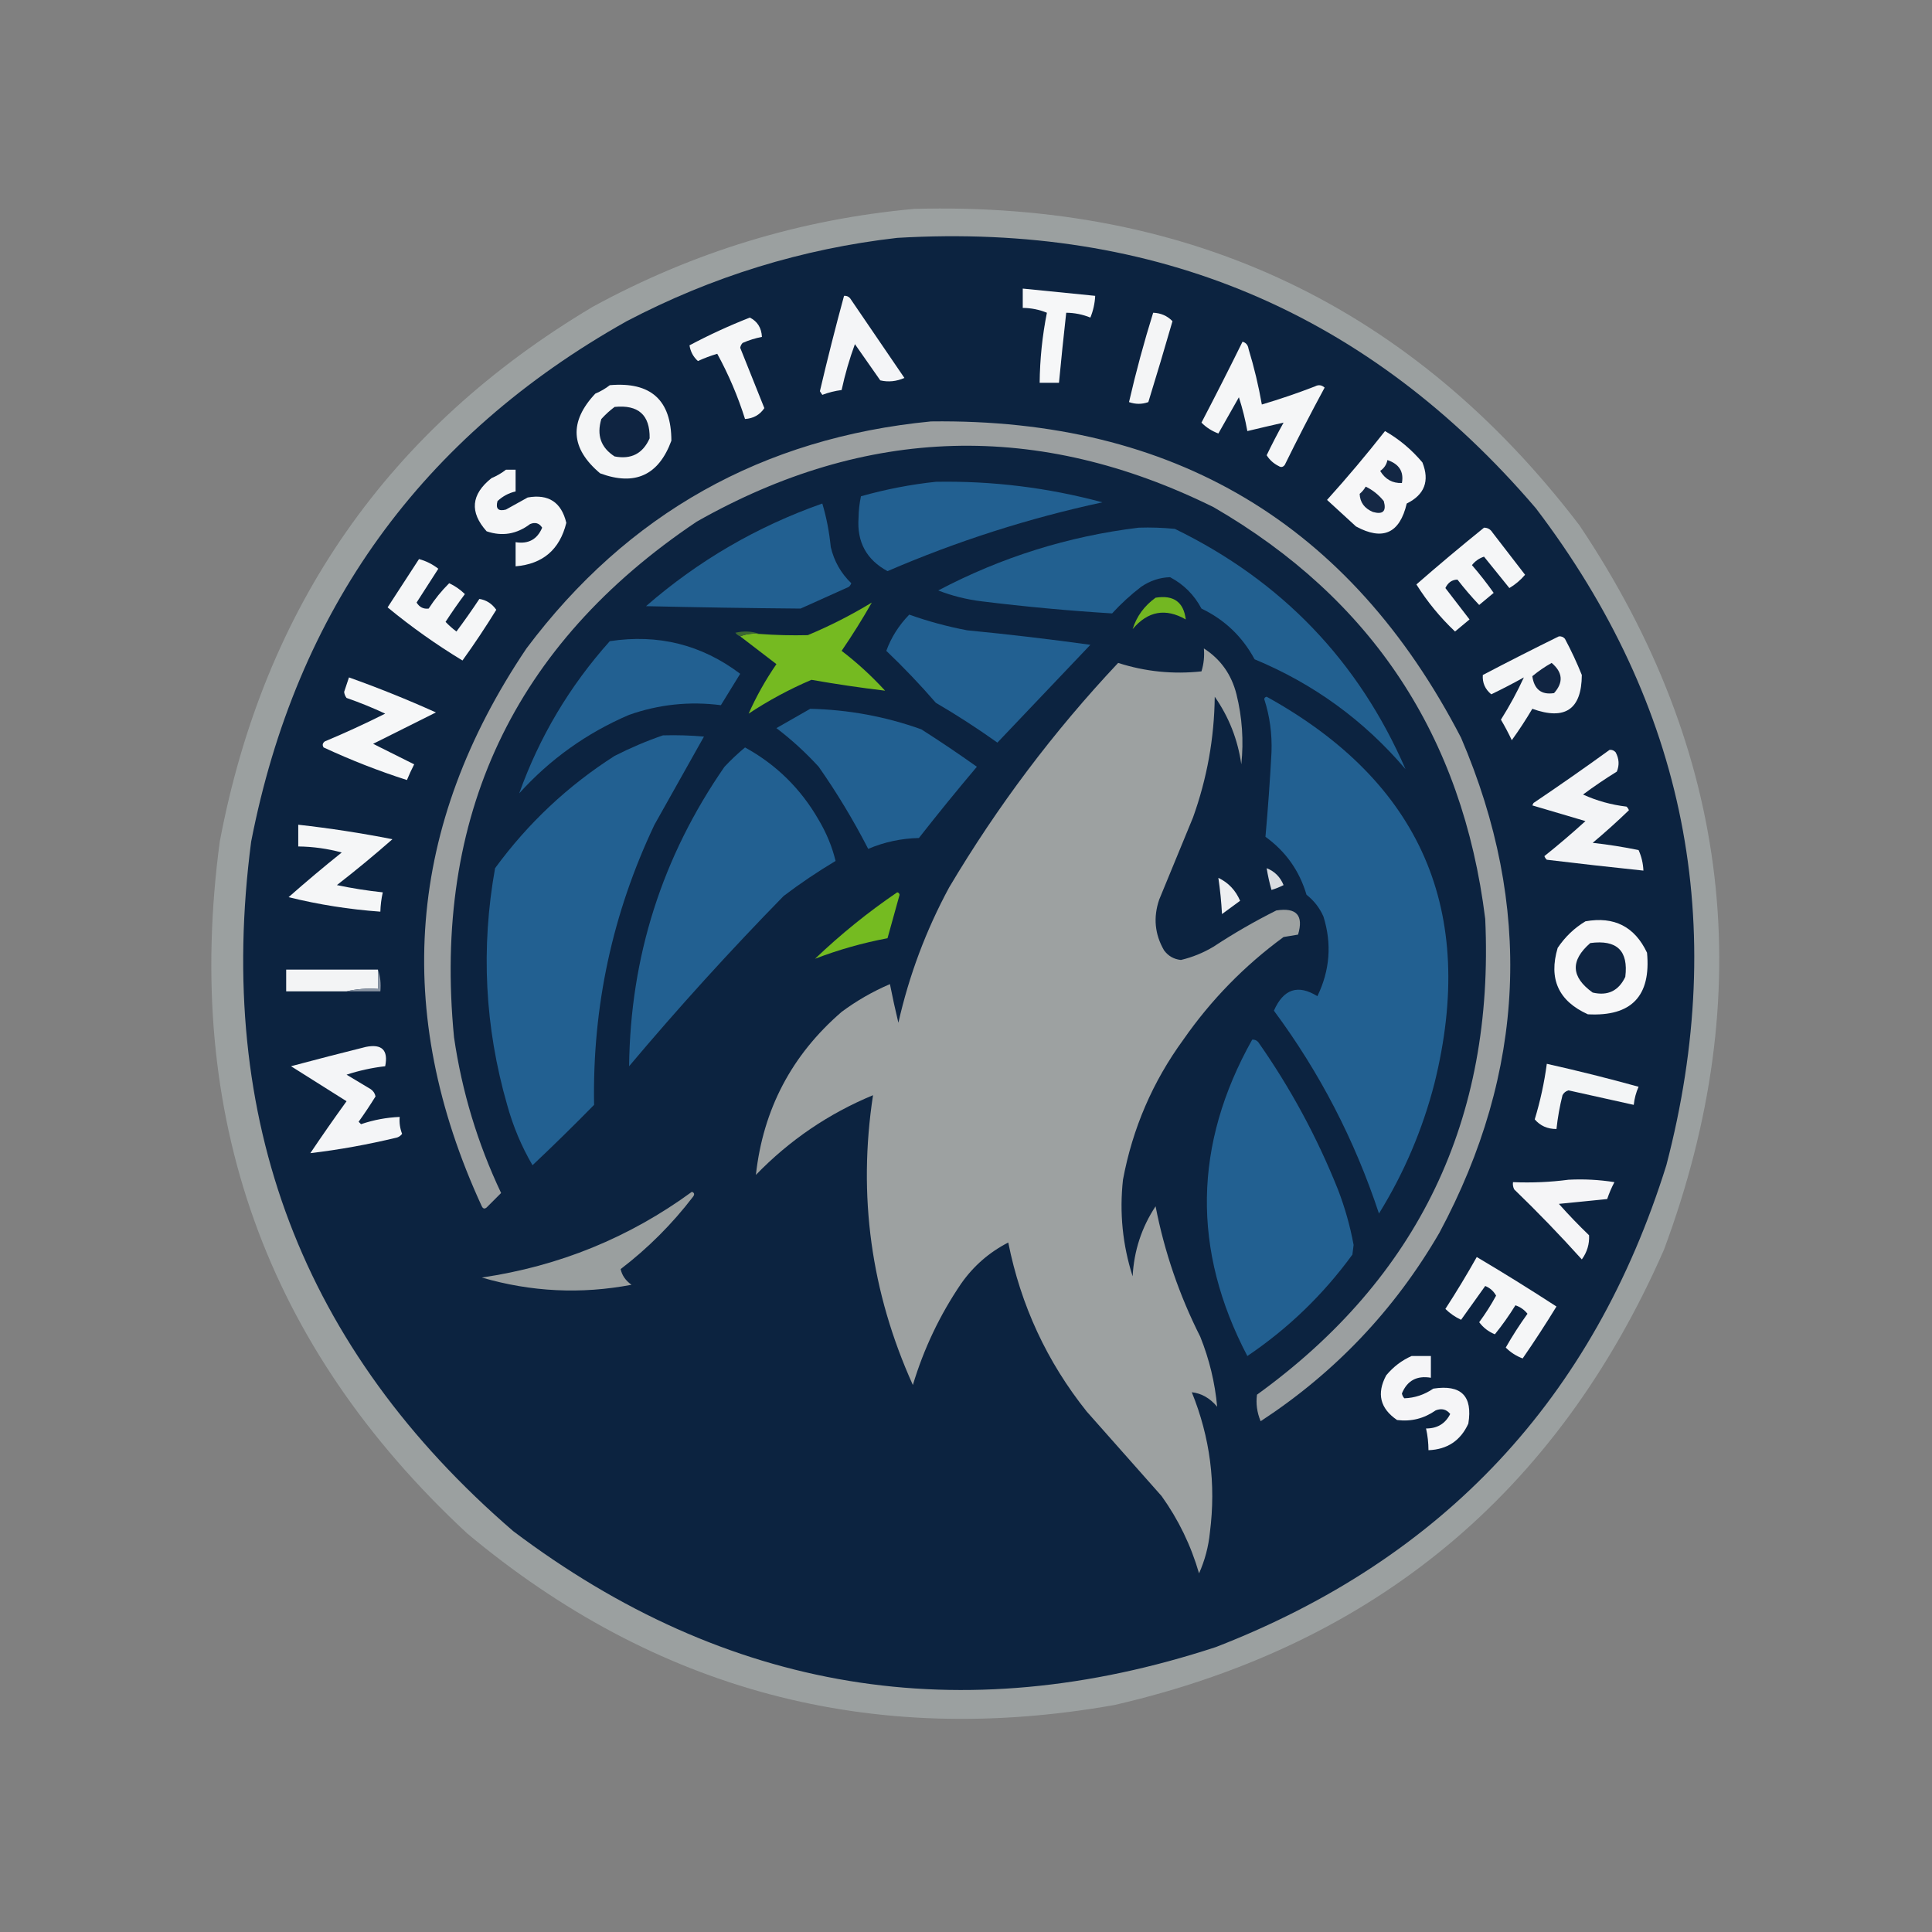 <?xml version="1.0" encoding="UTF-8"?>
<!DOCTYPE svg PUBLIC "-//W3C//DTD SVG 1.1//EN" "http://www.w3.org/Graphics/SVG/1.1/DTD/svg11.dtd">
<svg xmlns="http://www.w3.org/2000/svg" version="1.1" width="800px" height="800px" style="shape-rendering:geometricPrecision; text-rendering:geometricPrecision; image-rendering:optimizeQuality; fill-rule:evenodd; clip-rule:evenodd" xmlns:xlink="http://www.w3.org/1999/xlink">
<rect width="100%" height="100%" fill="#808080" stroke="none"/>
<g><path style="opacity:0.968" fill="#9ca1a1" d="M 378.5,86.5 C 493.109,83.397 584.943,127.064 654,217.5C 716.88,311.354 728.547,411.354 689,517.5C 644.774,618.378 568.941,681.211 461.5,706C 360.851,723.842 271.517,700.175 193.5,635C 109.998,557.516 75.831,462.016 91,348.5C 109.384,251.186 160.884,177.353 245.5,127C 287.145,104.282 331.478,90.782 378.5,86.5 Z"/></g>
<g><path style="opacity:1" fill="#0c2340" d="M 371.5,98.5 C 478.632,92.177 566.799,129.51 636,210.5C 698.06,292.137 716.06,382.804 690,482.5C 659.888,578.946 597.721,645.446 503.5,682C 397.87,716.677 300.87,700.677 212.5,634C 125.152,558.662 88.985,463.496 104,348.5C 122.708,252.52 174.541,180.687 259.5,133C 294.816,114.502 332.15,103.002 371.5,98.5 Z"/></g>
<g><path style="opacity:1" fill="#f6f7f8" d="M 423.5,119.5 C 433.492,120.497 443.492,121.497 453.5,122.5C 453.345,125.609 452.678,128.609 451.5,131.5C 448.292,130.198 444.959,129.531 441.5,129.5C 440.418,139.157 439.418,148.824 438.5,158.5C 435.833,158.5 433.167,158.5 430.5,158.5C 430.597,148.726 431.597,139.059 433.5,129.5C 430.294,128.192 426.96,127.525 423.5,127.5C 423.5,124.833 423.5,122.167 423.5,119.5 Z"/></g>
<g><path style="opacity:1" fill="#f4f5f7" d="M 349.5,122.5 C 350.496,122.414 351.329,122.748 352,123.5C 359.5,134.5 367,145.5 374.5,156.5C 371.179,157.949 367.846,158.282 364.5,157.5C 361,152.5 357.5,147.5 354,142.5C 351.728,148.683 349.895,155.016 348.5,161.5C 345.762,161.851 343.096,162.518 340.5,163.5C 340.167,163 339.833,162.5 339.5,162C 342.603,148.756 345.936,135.59 349.5,122.5 Z"/></g>
<g><path style="opacity:1" fill="#f4f5f6" d="M 477.5,129.5 C 480.686,129.613 483.353,130.78 485.5,133C 482.266,144.202 478.933,155.369 475.5,166.5C 472.874,167.449 470.208,167.449 467.5,166.5C 470.362,154.051 473.696,141.718 477.5,129.5 Z"/></g>
<g><path style="opacity:1" fill="#f5f6f7" d="M 310.5,131.5 C 313.639,133.085 315.306,135.752 315.5,139.5C 312.763,140.031 310.096,140.864 307.5,142C 306.978,142.561 306.645,143.228 306.5,144C 309.833,152.333 313.167,160.667 316.5,169C 314.635,171.77 311.968,173.27 308.5,173.5C 305.528,164.069 301.695,155.069 297,146.5C 294.256,147.303 291.589,148.303 289,149.5C 287.09,147.799 285.923,145.633 285.5,143C 293.624,138.682 301.958,134.849 310.5,131.5 Z"/></g>
<g><path style="opacity:1" fill="#f5f6f7" d="M 514.5,141.5 C 515.931,141.881 516.764,142.881 517,144.5C 519.309,152.068 521.142,159.734 522.5,167.5C 529.91,165.308 537.243,162.808 544.5,160C 545.944,159.219 547.277,159.386 548.5,160.5C 542.798,171.043 537.298,181.709 532,192.5C 531.282,193.451 530.449,193.617 529.5,193C 527.373,191.949 525.707,190.449 524.5,188.5C 526.688,183.958 529.021,179.458 531.5,175C 526.561,176.118 521.561,177.284 516.5,178.5C 515.652,173.774 514.485,169.108 513,164.5C 510.167,169.5 507.333,174.5 504.5,179.5C 501.797,178.487 499.464,176.987 497.5,175C 503.313,163.874 508.98,152.707 514.5,141.5 Z"/></g>
<g><path style="opacity:1" fill="#f4f5f6" d="M 252.5,159.5 C 269.493,158 277.993,165.667 278,182.5C 272.73,196.817 262.897,201.317 248.5,196C 236.211,185.659 235.544,174.659 246.5,163C 248.727,162.059 250.727,160.892 252.5,159.5 Z"/></g>
<g><path style="opacity:1" fill="#0f2441" d="M 254.5,168.5 C 264.337,167.511 269.17,171.844 269,181.5C 266.189,187.823 261.355,190.323 254.5,189C 248.823,185.364 246.99,180.197 249,173.5C 250.73,171.598 252.563,169.931 254.5,168.5 Z"/></g>
<g><path style="opacity:1" fill="#9b9fa0" d="M 385.5,174.5 C 485.94,173.219 559.107,216.885 605,305.5C 634.886,375.26 631.886,443.594 596,510.5C 577.522,542.313 552.855,568.313 522,588.5C 520.489,584.826 519.989,581.159 520.5,577.5C 587.324,529.173 618.824,463.507 615,380.5C 605.622,304.86 568.122,248.027 502.5,210C 430.035,174.202 358.702,176.202 288.5,216C 212.635,266.909 179.135,338.076 188,429.5C 191.27,451.977 197.77,473.477 207.5,494C 205.522,495.978 203.522,497.978 201.5,500C 200.668,500.688 200.002,500.521 199.5,499.5C 162.386,418.929 168.553,341.929 218,268.5C 259.896,212.628 315.729,181.295 385.5,174.5 Z"/></g>
<g><path style="opacity:1" fill="#f7f7f8" d="M 573.5,178.5 C 579.359,181.846 584.526,186.18 589,191.5C 592.05,199.185 589.884,204.851 582.5,208.5C 579.606,220.851 572.606,224.018 561.5,218C 557.5,214.333 553.5,210.667 549.5,207C 557.872,197.716 565.872,188.216 573.5,178.5 Z"/></g>
<g><path style="opacity:1" fill="#132744" d="M 574.5,190.5 C 579.357,192.136 581.357,195.302 580.5,200C 576.622,200.162 573.622,198.495 571.5,195C 573.141,193.871 574.141,192.371 574.5,190.5 Z"/></g>
<g><path style="opacity:1" fill="#f5f6f7" d="M 209.5,194.5 C 210.833,194.5 212.167,194.5 213.5,194.5C 213.5,197.5 213.5,200.5 213.5,203.5C 210.685,204.126 208.185,205.46 206,207.5C 205.167,210.667 206.333,211.833 209.5,211C 212.5,209.333 215.5,207.667 218.5,206C 227.134,204.467 232.467,207.967 234.5,216.5C 231.779,227.558 224.779,233.558 213.5,234.5C 213.5,231.167 213.5,227.833 213.5,224.5C 218.791,225.357 222.457,223.357 224.5,218.5C 223.307,216.616 221.641,216.116 219.5,217C 213.938,221.201 207.938,222.201 201.5,220C 194.381,212.061 195.047,204.728 203.5,198C 205.727,197.059 207.727,195.892 209.5,194.5 Z"/></g>
<g><path style="opacity:1" fill="#226091" d="M 387.5,199.5 C 410.919,199.083 433.919,201.917 456.5,208C 425.927,214.58 396.26,224.08 367.5,236.5C 358.803,231.776 354.803,224.443 355.5,214.5C 355.544,211.445 355.877,208.445 356.5,205.5C 366.781,202.598 377.114,200.598 387.5,199.5 Z"/></g>
<g><path style="opacity:1" fill="#152845" d="M 565.5,201.5 C 568.394,202.882 570.894,204.882 573,207.5C 574.167,211.667 572.667,213.167 568.5,212C 564.983,210.516 563.149,208.016 563,204.5C 564.045,203.627 564.878,202.627 565.5,201.5 Z"/></g>
<g><path style="opacity:1" fill="#226091" d="M 340.5,208.5 C 342.196,214.13 343.362,220.13 344,226.5C 345.367,232.359 348.201,237.359 352.5,241.5C 352.291,242.086 351.957,242.586 351.5,243C 344.833,246 338.167,249 331.5,252C 310.179,251.821 288.845,251.487 267.5,251C 289.107,232.195 313.44,218.028 340.5,208.5 Z"/></g>
<g><path style="opacity:1" fill="#226090" d="M 471.5,218.5 C 476.511,218.334 481.511,218.501 486.5,219C 530.711,240.539 562.544,273.706 582,318.5C 564.835,298.34 544.001,283.174 519.5,273C 514.446,263.612 507.112,256.612 497.5,252C 494.5,246.333 490.167,242 484.5,239C 480.203,239.134 476.203,240.467 472.5,243C 468.2,246.298 464.2,249.965 460.5,254C 442.483,252.887 424.483,251.22 406.5,249C 400.281,248.244 394.281,246.744 388.5,244.5C 414.656,230.716 442.322,222.05 471.5,218.5 Z"/></g>
<g><path style="opacity:1" fill="#f5f6f7" d="M 614.5,218.5 C 616.017,218.511 617.184,219.177 618,220.5C 622.5,226.333 627,232.167 631.5,238C 629.627,240.209 627.46,242.042 625,243.5C 621.5,239.167 618,234.833 614.5,230.5C 612.483,231.174 610.817,232.341 609.5,234C 612.691,237.69 615.691,241.523 618.5,245.5C 616.5,247.167 614.5,248.833 612.5,250.5C 609.342,247.172 606.342,243.672 603.5,240C 601.248,240.05 599.582,241.216 598.5,243.5C 601.833,247.833 605.167,252.167 608.5,256.5C 606.5,258.167 604.5,259.833 602.5,261.5C 596.336,255.665 591.002,249.165 586.5,242C 595.67,233.999 605.003,226.165 614.5,218.5 Z"/></g>
<g><path style="opacity:1" fill="#f5f6f7" d="M 173.5,231.5 C 176.381,232.274 179.048,233.607 181.5,235.5C 178.5,240.167 175.5,244.833 172.5,249.5C 173.694,251.431 175.361,252.264 177.5,252C 180,248.128 182.834,244.628 186,241.5C 188.411,242.624 190.578,244.124 192.5,246C 189.71,249.746 187.043,253.579 184.5,257.5C 185.865,258.941 187.365,260.274 189,261.5C 192.29,257.088 195.456,252.588 198.5,248C 201.357,248.442 203.69,249.942 205.5,252.5C 201.081,259.672 196.415,266.672 191.5,273.5C 180.602,266.891 170.269,259.558 160.5,251.5C 164.859,244.816 169.193,238.149 173.5,231.5 Z"/></g>
<g><path style="opacity:1" fill="#73b722" d="M 478.5,247.5 C 485.959,246.288 490.126,249.288 491,256.5C 482.62,251.699 475.286,253.032 469,260.5C 470.67,255.195 473.836,250.861 478.5,247.5 Z"/></g>
<g><path style="opacity:1" fill="#75ba21" d="M 306.5,263.5 C 308.948,262.527 311.615,262.194 314.5,262.5C 321.171,263.001 327.837,263.168 334.5,263C 343.692,259.154 352.526,254.654 361,249.5C 357.209,256.183 353.042,262.85 348.5,269.5C 354.924,274.419 360.924,279.919 366.5,286C 356.355,284.789 346.189,283.289 336,281.5C 326.916,285.376 318.249,290.042 310,295.5C 313.12,288.444 316.953,281.611 321.5,275C 316.431,271.146 311.431,267.313 306.5,263.5 Z"/></g>
<g><path style="opacity:1" fill="#226091" d="M 376.5,254.5 C 384.3,257.284 392.3,259.451 400.5,261C 417.546,262.649 434.546,264.649 451.5,267C 438.667,280.5 425.833,294 413,307.5C 404.755,301.626 396.255,296.126 387.5,291C 381.032,283.53 374.198,276.364 367,269.5C 369.028,263.932 372.195,258.932 376.5,254.5 Z"/></g>
<g><path style="opacity:1" fill="#3d6932" d="M 314.5,262.5 C 311.615,262.194 308.948,262.527 306.5,263.5C 305.711,263.217 305.044,262.717 304.5,262C 308.027,261.192 311.36,261.359 314.5,262.5 Z"/></g>
<g><path style="opacity:1" fill="#f4f5f6" d="M 645.5,263.5 C 646.496,263.414 647.329,263.748 648,264.5C 650.607,269.38 652.94,274.38 655,279.5C 654.911,293.733 648.078,298.399 634.5,293.5C 631.863,297.968 629.03,302.302 626,306.5C 624.62,303.572 623.12,300.738 621.5,298C 625.123,292.242 628.29,286.409 631,280.5C 626.579,282.961 622.079,285.294 617.5,287.5C 614.948,285.399 613.781,282.733 614,279.5C 624.514,273.994 635.014,268.66 645.5,263.5 Z"/></g>
<g><path style="opacity:1" fill="#226091" d="M 252.5,265.5 C 272.518,262.438 290.518,266.938 306.5,279C 303.833,283.333 301.167,287.667 298.5,292C 285.523,290.332 272.856,291.666 260.5,296C 242.956,303.52 227.789,314.354 215,328.5C 223.38,305.077 235.88,284.077 252.5,265.5 Z"/></g>
<g><path style="opacity:1" fill="#9da1a1" d="M 498.5,268.5 C 505.434,272.959 509.934,279.293 512,287.5C 514.36,297.038 515.027,306.705 514,316.5C 512.545,306.262 508.878,296.929 503,288.5C 502.804,305.676 499.804,322.343 494,338.5C 489.333,349.833 484.667,361.167 480,372.5C 477.486,379.845 478.152,386.845 482,393.5C 483.743,395.871 486.077,397.205 489,397.5C 493.772,396.365 498.272,394.532 502.5,392C 510.872,386.481 519.539,381.481 528.5,377C 536.869,375.697 539.869,379.03 537.5,387C 535.5,387.333 533.5,387.667 531.5,388C 515.292,399.874 501.459,414.041 490,430.5C 477.296,447.912 468.963,467.245 465,488.5C 463.505,502.158 464.838,515.491 469,528.5C 469.561,517.903 472.727,508.236 478.5,499.5C 482.174,518.355 488.34,536.355 497,553.5C 500.766,562.895 503.099,572.562 504,582.5C 501.022,578.944 497.522,576.944 493.5,576.5C 501.068,595.133 503.568,614.466 501,634.5C 500.412,640.426 498.912,646.093 496.5,651.5C 493.143,639.913 487.976,629.246 481,619.5C 470.667,607.833 460.333,596.167 450,584.5C 433.519,563.867 422.686,540.534 417.5,514.5C 409.618,518.546 403.118,524.213 398,531.5C 389.194,544.447 382.527,558.447 378,573.5C 360.653,535.09 355.153,495.09 361.5,453.5C 343.098,461.125 326.932,472.125 313,486.5C 315.997,459.338 327.831,436.838 348.5,419C 354.677,414.408 361.344,410.575 368.5,407.5C 369.56,412.859 370.726,418.192 372,423.5C 376.432,403.87 383.432,385.203 393,367.5C 412.95,333.893 436.284,302.893 463,274.5C 474.242,278.11 485.742,279.276 497.5,278C 498.451,274.943 498.784,271.777 498.5,268.5 Z"/></g>
<g><path style="opacity:1" fill="#112542" d="M 642.5,274.5 C 647.123,278.412 647.456,282.579 643.5,287C 638.287,287.81 635.287,285.477 634.5,280C 637.029,277.907 639.696,276.074 642.5,274.5 Z"/></g>
<g><path style="opacity:1" fill="#f6f7f8" d="M 144.5,280.5 C 156.664,284.835 168.664,289.668 180.5,295C 171.833,299.333 163.167,303.667 154.5,308C 160.167,310.833 165.833,313.667 171.5,316.5C 170.399,318.642 169.399,320.808 168.5,323C 156.816,319.252 145.316,314.752 134,309.5C 133.383,308.551 133.549,307.718 134.5,307C 142.97,303.455 151.303,299.622 159.5,295.5C 154.289,293.062 148.955,290.895 143.5,289C 142.941,288.275 142.608,287.442 142.5,286.5C 143.178,284.484 143.844,282.484 144.5,280.5 Z"/></g>
<g><path style="opacity:1" fill="#226091" d="M 523.5,289.5 C 523.56,288.957 523.893,288.624 524.5,288.5C 588.481,323.901 611.647,377.235 594,448.5C 589.065,467.698 581.399,485.698 571,502.5C 560.944,472.05 546.444,444.05 527.5,418.5C 531.453,409.496 537.453,407.496 545.5,412.5C 550.704,401.768 551.537,390.768 548,379.5C 546.431,375.928 544.098,372.928 541,370.5C 538.057,360.559 532.39,352.559 524,346.5C 525.04,334.888 525.873,323.221 526.5,311.5C 526.778,303.857 525.778,296.524 523.5,289.5 Z"/></g>
<g><path style="opacity:1" fill="#226091" d="M 335.5,293.5 C 351.32,293.858 366.653,296.692 381.5,302C 389.303,306.971 396.97,312.138 404.5,317.5C 396.311,327.188 388.311,337.022 380.5,347C 373.194,347.16 366.194,348.66 359.5,351.5C 353.421,339.669 346.588,328.335 339,317.5C 333.616,311.613 327.783,306.28 321.5,301.5C 326.22,298.81 330.887,296.144 335.5,293.5 Z"/></g>
<g><path style="opacity:1" fill="#226091" d="M 274.5,304.5 C 280.176,304.334 285.843,304.501 291.5,305C 284.667,317.167 277.833,329.333 271,341.5C 253.601,378.158 245.268,416.825 246,457.5C 237.652,466.014 229.152,474.348 220.5,482.5C 215.951,474.721 212.451,466.388 210,457.5C 200.729,425.258 199.063,392.592 205,359.5C 218.627,340.871 235.127,325.371 254.5,313C 261.074,309.652 267.741,306.818 274.5,304.5 Z"/></g>
<g><path style="opacity:1" fill="#226091" d="M 308.5,309.5 C 321.432,316.598 331.599,326.598 339,339.5C 342.228,344.936 344.562,350.602 346,356.5C 338.56,360.942 331.394,365.775 324.5,371C 302.243,393.752 280.91,417.252 260.5,441.5C 261.008,396.136 274.175,354.802 300,317.5C 302.729,314.601 305.562,311.934 308.5,309.5 Z"/></g>
<g><path style="opacity:1" fill="#f3f4f6" d="M 666.5,310.5 C 667.496,310.414 668.329,310.748 669,311.5C 670.436,314.143 670.602,316.81 669.5,319.5C 664.697,322.471 660.03,325.638 655.5,329C 661.19,331.591 667.19,333.257 673.5,334C 673.957,334.414 674.291,334.914 674.5,335.5C 669.675,340.157 664.675,344.657 659.5,349C 665.895,349.71 672.228,350.71 678.5,352C 679.713,354.687 680.38,357.52 680.5,360.5C 667.162,359.111 653.829,357.611 640.5,356C 640.043,355.586 639.709,355.086 639.5,354.5C 645.314,349.854 650.98,345.021 656.5,340C 649.177,337.835 641.844,335.669 634.5,333.5C 634.667,333.167 634.833,332.833 635,332.5C 645.679,325.304 656.179,317.97 666.5,310.5 Z"/></g>
<g><path style="opacity:1" fill="#f5f6f7" d="M 123.5,341.5 C 136.581,342.958 149.581,344.958 162.5,347.5C 155.018,354.072 147.351,360.405 139.5,366.5C 145.787,367.826 152.12,368.826 158.5,369.5C 157.908,372.127 157.575,374.794 157.5,377.5C 144.64,376.579 131.973,374.579 119.5,371.5C 126.662,365.175 133.995,359.008 141.5,353C 135.601,351.406 129.601,350.572 123.5,350.5C 123.5,347.5 123.5,344.5 123.5,341.5 Z"/></g>
<g><path style="opacity:1" fill="#d9dce1" d="M 524.5,359.5 C 527.79,360.789 530.123,363.123 531.5,366.5C 529.892,367.318 528.225,367.985 526.5,368.5C 525.647,365.522 524.981,362.522 524.5,359.5 Z"/></g>
<g><path style="opacity:1" fill="#eeeff1" d="M 504.5,363.5 C 508.651,365.487 511.651,368.654 513.5,373C 511,374.833 508.5,376.667 506,378.5C 505.728,373.451 505.228,368.451 504.5,363.5 Z"/></g>
<g><path style="opacity:1" fill="#75bb21" d="M 371.5,369.5 C 372.043,369.56 372.376,369.893 372.5,370.5C 370.833,376.506 369.166,382.506 367.5,388.5C 357.14,390.459 347.14,393.292 337.5,397C 348.153,386.832 359.486,377.665 371.5,369.5 Z"/></g>
<g><path style="opacity:1" fill="#f7f7f8" d="M 656.5,381.5 C 668.393,379.362 676.893,383.696 682,394.5C 683.688,412.479 675.521,420.979 657.5,420C 645.344,414.519 641.177,405.352 645,392.5C 648.07,387.927 651.904,384.261 656.5,381.5 Z"/></g>
<g><path style="opacity:1" fill="#0e2441" d="M 658.5,390.5 C 669.512,389.013 674.345,393.68 673,404.5C 670.24,410.297 665.74,412.463 659.5,411C 650.509,404.571 650.176,397.738 658.5,390.5 Z"/></g>
<g><path style="opacity:1" fill="#f3f4f5" d="M 156.5,401.5 C 156.5,404.167 156.5,406.833 156.5,409.5C 151.968,409.182 147.634,409.515 143.5,410.5C 135.167,410.5 126.833,410.5 118.5,410.5C 118.5,407.5 118.5,404.5 118.5,401.5C 131.167,401.5 143.833,401.5 156.5,401.5 Z"/></g>
<g><path style="opacity:1" fill="#8994a3" d="M 156.5,401.5 C 157.477,404.287 157.81,407.287 157.5,410.5C 152.833,410.5 148.167,410.5 143.5,410.5C 147.634,409.515 151.968,409.182 156.5,409.5C 156.5,406.833 156.5,404.167 156.5,401.5 Z"/></g>
<g><path style="opacity:1" fill="#226091" d="M 518.5,430.5 C 519.496,430.414 520.329,430.748 521,431.5C 534.332,450.492 545.332,470.825 554,492.5C 556.882,499.978 559.049,507.645 560.5,515.5C 560.333,516.833 560.167,518.167 560,519.5C 547.938,536.063 533.438,550.063 516.5,561.5C 493.508,517.596 494.174,473.929 518.5,430.5 Z"/></g>
<g><path style="opacity:1" fill="#f4f5f7" d="M 151.5,433.5 C 158.17,432.175 160.836,434.842 159.5,441.5C 154.059,442.13 148.726,443.296 143.5,445C 146.833,447 150.167,449 153.5,451C 154.574,451.739 155.241,452.739 155.5,454C 153.297,457.569 150.963,461.069 148.5,464.5C 148.833,464.833 149.167,465.167 149.5,465.5C 154.689,463.729 160.023,462.729 165.5,462.5C 165.292,464.92 165.626,467.253 166.5,469.5C 165.975,470.192 165.308,470.692 164.5,471C 152.415,473.921 140.415,476.088 128.5,477.5C 133.377,470.246 138.377,463.079 143.5,456C 135.833,451.167 128.167,446.333 120.5,441.5C 130.917,438.718 141.25,436.051 151.5,433.5 Z"/></g>
<g><path style="opacity:1" fill="#f3f5f6" d="M 640.5,440.5 C 653.244,443.353 665.911,446.519 678.5,450C 677.446,452.382 676.779,454.882 676.5,457.5C 667.512,455.506 658.512,453.506 649.5,451.5C 648.353,451.818 647.519,452.484 647,453.5C 645.842,458.118 645.008,462.784 644.5,467.5C 640.764,467.504 637.764,466.171 635.5,463.5C 637.795,455.953 639.462,448.286 640.5,440.5 Z"/></g>
<g><path style="opacity:1" fill="#f5f5f7" d="M 649.5,488.5 C 655.868,488.17 662.202,488.504 668.5,489.5C 667.305,491.751 666.305,494.085 665.5,496.5C 658.833,497.167 652.167,497.833 645.5,498.5C 649.485,502.985 653.651,507.318 658,511.5C 658.186,515.143 657.186,518.477 655,521.5C 646.03,511.53 636.697,501.863 627,492.5C 626.517,491.552 626.351,490.552 626.5,489.5C 634.352,489.825 642.018,489.492 649.5,488.5 Z"/></g>
<g><path style="opacity:1" fill="#9a9f9f" d="M 286.5,493.5 C 287.525,493.897 287.692,494.563 287,495.5C 278.333,506.833 268.333,516.833 257,525.5C 257.546,528.093 259.046,530.26 261.5,532C 240.6,535.96 219.933,534.96 199.5,529C 231.562,524.29 260.562,512.457 286.5,493.5 Z"/></g>
<g><path style="opacity:1" fill="#f5f6f7" d="M 611.5,520.5 C 622.598,527.082 633.598,533.915 644.5,541C 640.03,548.302 635.363,555.468 630.5,562.5C 627.827,561.499 625.493,559.999 623.5,558C 626.251,553.163 629.251,548.497 632.5,544C 631.183,542.341 629.517,541.174 627.5,540.5C 624.902,544.706 622.069,548.706 619,552.5C 616.361,551.432 614.195,549.766 612.5,547.5C 615.083,544.003 617.416,540.336 619.5,536.5C 618.472,534.639 616.972,533.305 615,532.5C 611.657,537.197 608.323,541.864 605,546.5C 602.589,545.376 600.422,543.876 598.5,542C 603.086,534.93 607.42,527.763 611.5,520.5 Z"/></g>
<g><path style="opacity:1" fill="#f5f5f7" d="M 584.5,561.5 C 587.167,561.5 589.833,561.5 592.5,561.5C 592.5,564.5 592.5,567.5 592.5,570.5C 586.688,569.505 582.688,571.672 580.5,577C 580.645,577.772 580.978,578.439 581.5,579C 585.807,578.86 589.807,577.526 593.5,575C 605.053,573.22 609.887,578.053 608,589.5C 604.804,596.521 599.304,600.188 591.5,600.5C 591.492,597.455 591.159,594.455 590.5,591.5C 595.14,591.519 598.473,589.519 600.5,585.5C 598.956,583.554 596.956,583.054 594.5,584C 589.641,587.401 584.308,588.734 578.5,588C 571.459,583.206 569.959,577.039 574,569.5C 576.94,565.963 580.44,563.297 584.5,561.5 Z"/></g>
</svg>
